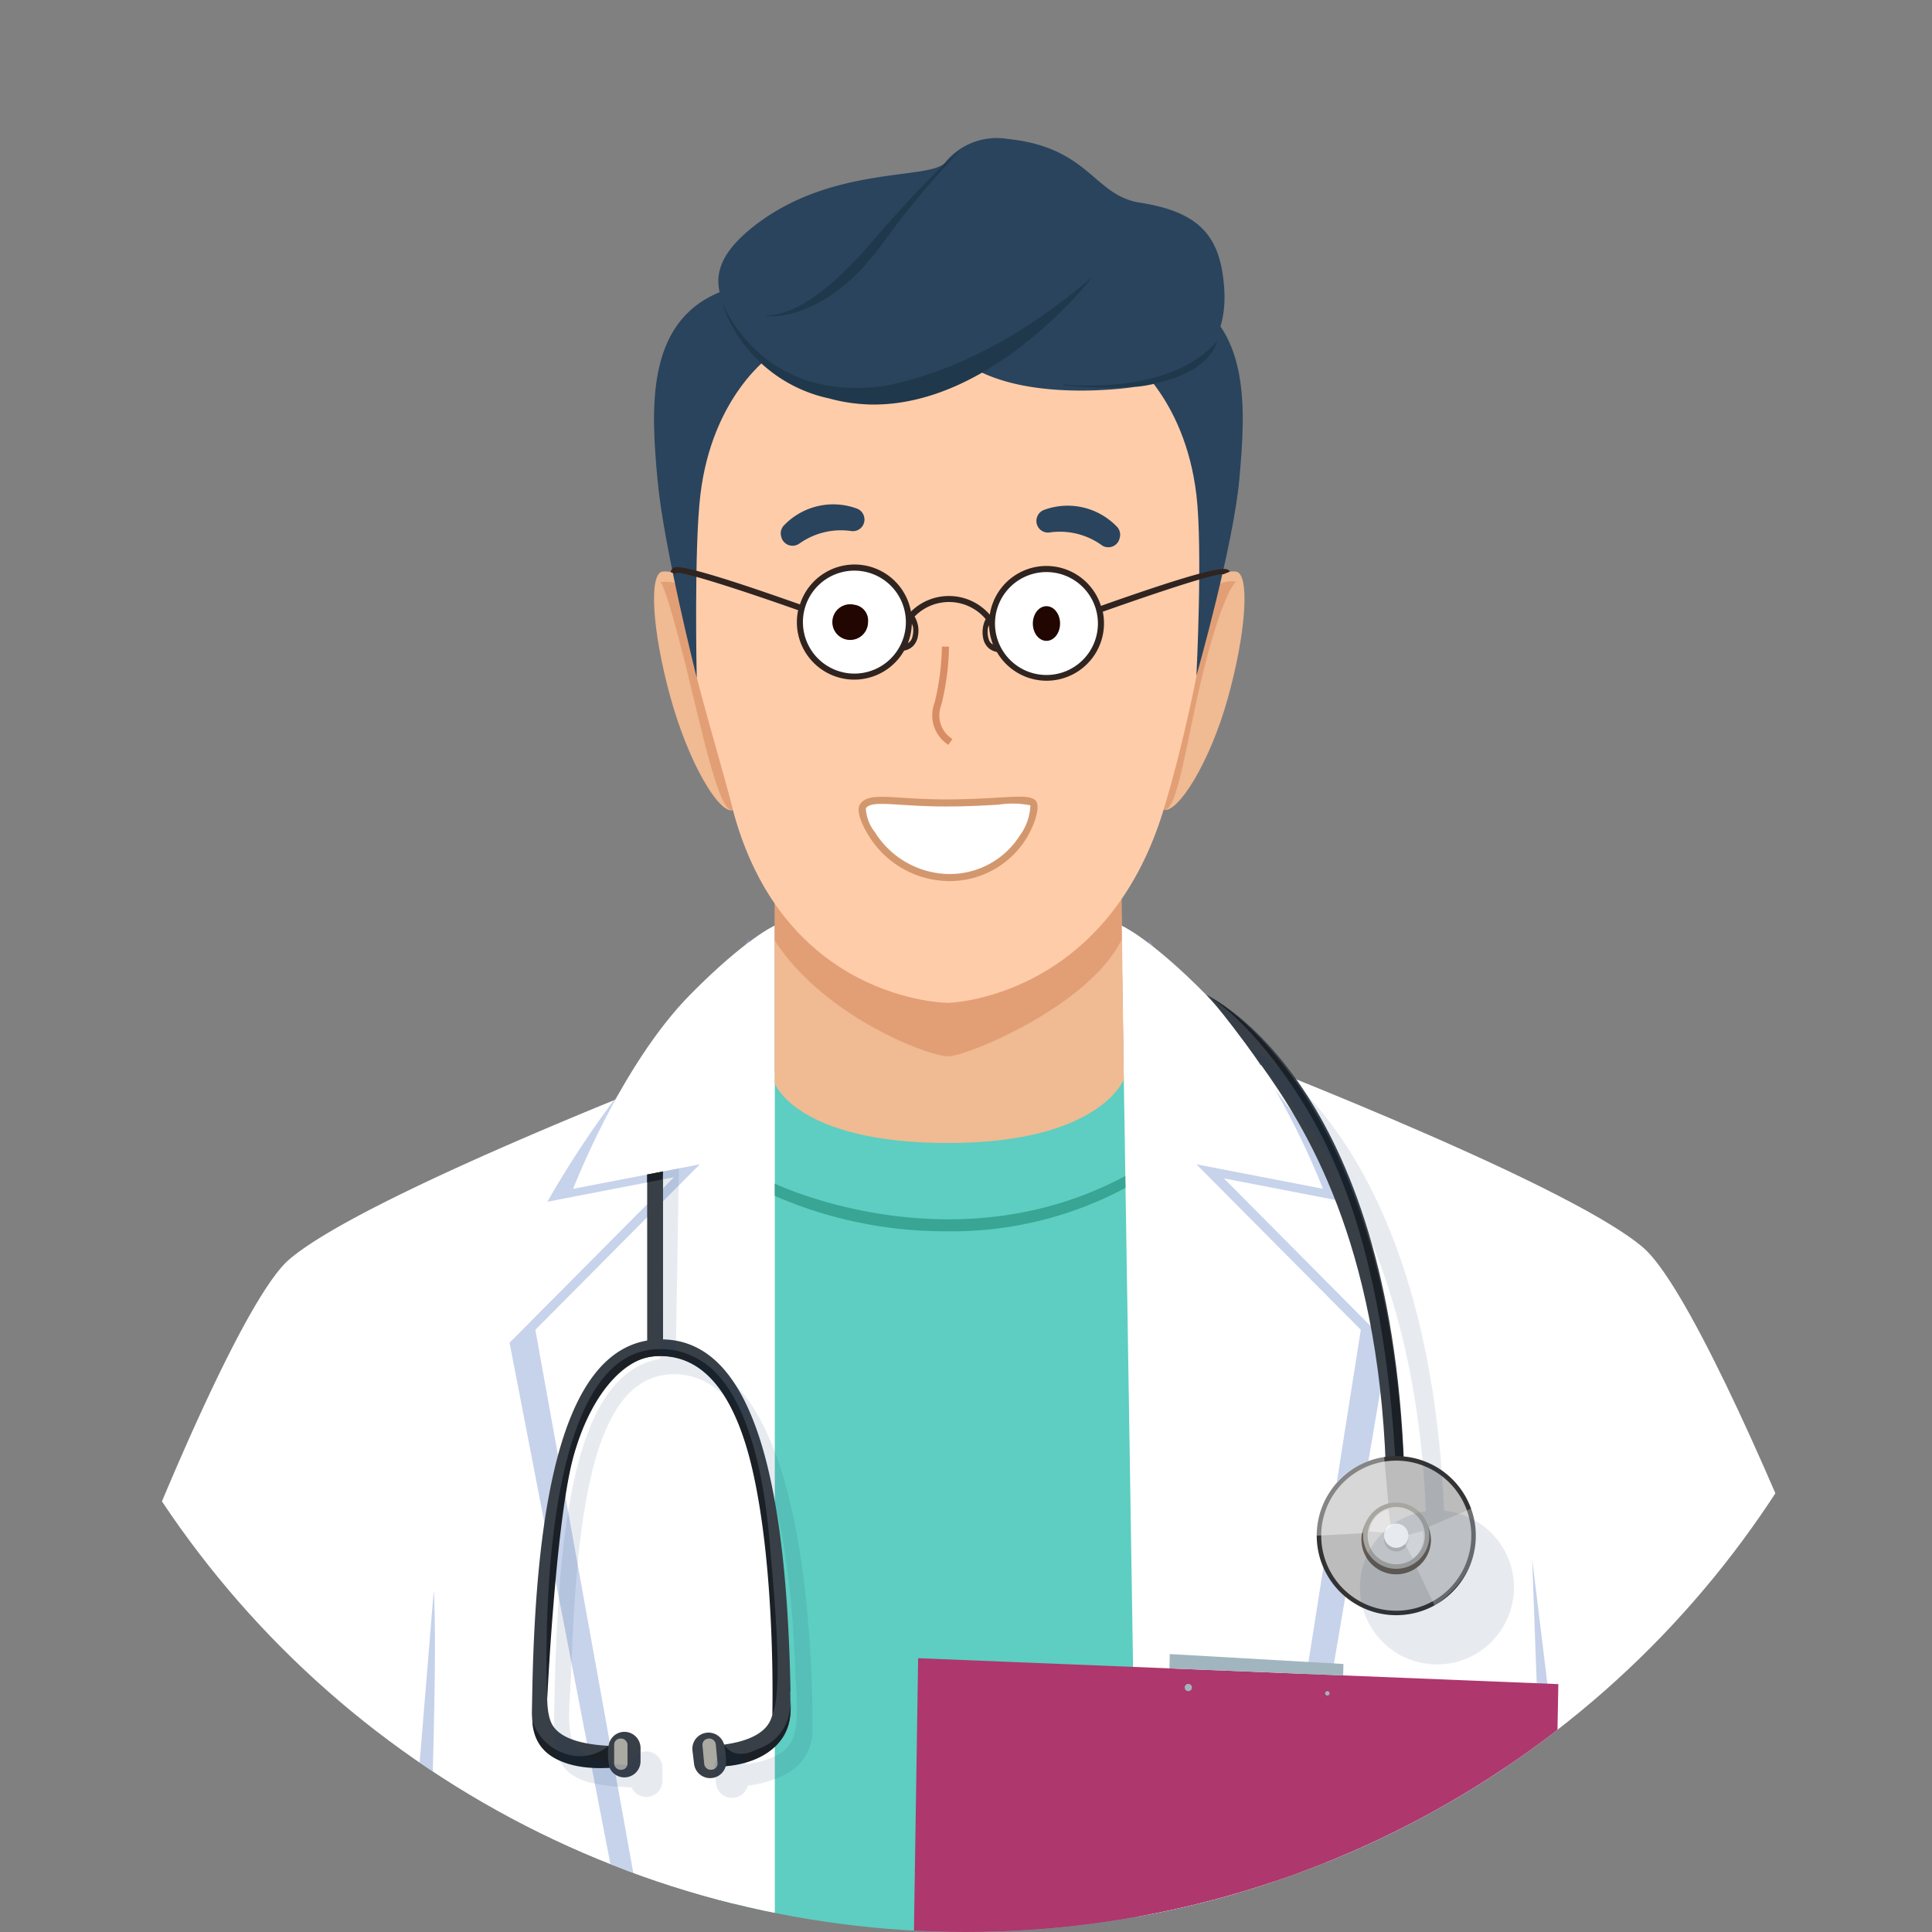 <svg xmlns="http://www.w3.org/2000/svg" xmlns:xlink="http://www.w3.org/1999/xlink" width="140" height="140" viewBox="0 0 140 140"><rect x="0" y="0" width="140" height="140" fill="#808080" stroke="none"/><defs><clipPath id="a"><circle cx="70" cy="70" r="70" transform="translate(1.05 1.05)" fill="#333e92"/></clipPath><clipPath id="b"><path d="M215.592,123.809a3.9,3.9,0,1,1-5.518,0A3.9,3.9,0,0,1,215.592,123.809Z" transform="translate(-208.932 -122.666)" fill="none"/></clipPath><clipPath id="c"><circle cx="3.901" cy="3.901" r="3.901" transform="translate(0 0)" fill="none"/></clipPath></defs><g transform="translate(-1.05 -1.05)" clip-path="url(#a)"><g transform="translate(-0.676 11.074)"><path d="M203.008,167.156c.33-.523,12.89,5.784,27-2.463s5.868,78.58,5.868,78.58l-1.145,45.065-1.6,21.762H197.968l-7.216-68.495S198.1,174.927,203.008,167.156Z" transform="translate(-145.71 -99.581)" fill="#5dcec1"/><path d="M275.821,180.172c-5.744-4.938-32.185-14.969-32.185-14.969l-4.317,7.711s1.4,95.641.678,115.341l-.01,22.048h32.269l.163-49.8c9.331-2.368,16.5-6.3,20.443-10.615,4.473-4.9,5.553-7.659,5.553-14.169S281.565,185.109,275.821,180.172Z" transform="translate(-155.016 -99.784)" fill="#fff"/><path d="M189.44,251.711c.3-.493.47-.763.47-.763V166.266s-26.441,10.03-32.185,14.968-22.448,50.607-22.606,57.114c-.63,25.829,21.833,58.415,21.833,58.415a12.948,12.948,0,0,0,2.1-1.263c-.437,6.017-1.183,15.008-1.183,15.008h35.05s.116-26.764,0-27.986C192.85,281.8,190.962,265.124,189.44,251.711Z" transform="translate(-135.047 -99.988)" fill="#fff"/><g transform="translate(97.821 114.761)"><path d="M268.856,240.156l-5.907,3.5a.442.442,0,0,1-.441,0l-6.242-3.51a.442.442,0,0,1-.225-.385V226.683a.441.441,0,0,1,.441-.441h12.149a.441.441,0,0,1,.441.441v13.094a.443.443,0,0,1-.216.379Z" transform="translate(-256.042 -226.242)" fill="#d5e1ed"/></g><g transform="translate(97.821 117.405)"><path d="M268.856,240.783l-5.907,3.5a.442.442,0,0,1-.441,0l-6.242-3.51a.442.442,0,0,1-.225-.385V229.954a.441.441,0,0,1,.441-.441h12.149a.441.441,0,0,1,.441.441V240.4a.443.443,0,0,1-.216.383Z" transform="translate(-256.042 -229.513)" fill="#b8ddff"/></g><g transform="translate(84.981 58.059)" opacity="0.5"><path d="M240.158,287.369V156.1s1.112,2.039,5.174,6.157a71.192,71.192,0,0,1,9.432,12.922l-9.173-1.775L257.506,185.4l-8.964,52.695-6.345.947,4.014,12.753Z" transform="translate(-240.158 -156.098)" fill="#8fa7d7"/></g><g transform="translate(38.65 57.979)" opacity="0.5"><path d="M195.02,162.157a71.217,71.217,0,0,0-9.433,12.922l9.173-1.775-11.915,11.991,19.222,99.383L200.193,156S199.082,158.039,195.02,162.157Z" transform="translate(-182.844 -156)" fill="#8fa7d7"/></g><g transform="translate(82.987 57.044)"><path d="M239.685,281.631h0l-1.993-126.788s2.063.885,6.125,5c5.081,5.15,8.481,14.075,8.481,14.075l-9.173-1.774,11.915,11.991-8.54,54.222-4.376,1.01,3.2,6.43Z" transform="translate(-237.692 -154.843)" fill="#fff"/></g><g transform="translate(40.523 57.044)"><path d="M202.511,280.334V154.843s-2.063.885-6.125,5C191.3,165,187.9,173.921,187.9,173.921l9.173-1.774-11.915,11.991Z" transform="translate(-185.162 -154.843)" fill="#fff"/></g><g transform="translate(57.872 75.193)"><path d="M219.12,181.3a30.915,30.915,0,0,1-12.5-2.566v-.887c.124.062,12.923,6.14,25.4-.553l.014.86A26.662,26.662,0,0,1,219.12,181.3Z" transform="translate(-206.623 -177.294)" fill="#38a595"/></g><path d="M149.52,255.483s9.545,1.833,14.509,6.8C164.029,262.278,151.658,256.094,149.52,255.483Z" transform="translate(-137.809 -117.084)" fill="#8fa7d7" opacity="0.5"/><path d="M178.426,308.109l2,2.428s-4.028,9.857-8.5,15.054l-3.626-5.043A42.942,42.942,0,0,0,178.426,308.109Z" transform="translate(-141.408 -127.168)" fill="#ffcca9"/><path d="M163.373,255.483c.23.382,3.436,3.436,4.505,6.414l-5.039-5.727Z" transform="translate(-140.361 -117.084)" fill="#8fa7d7" opacity="0.5"/><path d="M173.891,214.486c-.024-.458-2.932,37.973-4.177,43l9.658,29.54s-5.1,11.53-14.645,17.712c0,0,6.11-.913,15.731-14.2,0,0-4.811,13.745-11.607,19.548,0,0,10.69-6.338,13.821-25.58l-10.079-27.02S174.349,223.038,173.891,214.486Z" transform="translate(-140.723 -109.227)" fill="#8fa7d7" opacity="0.5"/><path d="M279.163,283.091l-4.649,1.342.71,4.166,3.939-1.521Z" transform="translate(-161.761 -122.374)" fill="#8fa7d7" opacity="0.5"/><path d="M272.466,240.553h0l-3.535-28.95,1.1,29.867c-11.858,4.5-24.634,9.881-24.634,9.881s6.787-1.749,15.121-3.971,23.822-10.92,23.822-10.92C281.181,237.392,276.961,238.877,272.466,240.553Z" transform="translate(-156.181 -108.675)" fill="#8fa7d7" opacity="0.5"/><path d="M289.385,212.5s7.465,20.093,7.545,33.139a13.509,13.509,0,0,1-4.734,10.308c-19.438,14.129-43.4,14.632-43.4,14.632s-.2,3.237-.656,3.847c0,0,42.424-2.809,50.534-21.182a12.867,12.867,0,0,0,1.425-7.528C299.306,237.05,294.487,224.874,289.385,212.5Z" transform="translate(-156.706 -108.848)" fill="#8fa7d7" opacity="0.1"/><path d="M149.562,203.366c.3-.771-12.09,30.774-11.981,42.128.229,23.835,17.829,53.9,21.456,57.113l-2.1,1.263s-23.366-34.705-21.833-58.415C135.408,240.768,135.977,238.7,149.562,203.366Z" transform="translate(-135.033 -107.094)" fill="#8fa7d7" opacity="0.1"/><path d="M242.508,275.776c1.374-13.974-2.643-22.583-2.176-22.793,4.537-2.045,15.81-6.478,24.893-10l.387-20.584-46.391-1.878-1.053,68.523,46.225-1.881.281-14.953a174.239,174.239,0,0,1-22.166,3.566Z" transform="translate(-150.963 -110.385)" fill="#ae376d"/><path d="M254.587,221.7l.022-.833-12.584-.72L242,221.189Z" transform="translate(-155.531 -110.312)" fill="#a1b5bf"/><path d="M243.891,223.086a.263.263,0,1,1-.263-.263.263.263,0,0,1,.263.263Z" transform="translate(-155.792 -110.826)" fill="#a1b5bf"/><path d="M256.273,223.632a.16.16,0,1,1-.16-.16A.16.16,0,0,1,256.273,223.632Z" transform="translate(-158.204 -110.95)" fill="#a1b5bf"/><g transform="translate(86.043 31.382)"><path d="M246.141,132.24c-1.321,4.764-3.656,8.414-4.669,8.132,0,0,.714-3.033,1.665-7.884,1.1-5.628,1.26-9.6,3.563-9.382C247.747,123.2,247.463,127.477,246.141,132.24Z" transform="translate(-241.472 -123.098)" fill="#f0ba92"/></g><g transform="translate(86.043 32.105)" opacity="0.6"><path d="M244.372,130.44c-1.2,4.794-1.887,10.384-2.9,10.1,0,0,1.01-4.326,1.961-9.177,1.1-5.627.992-7.573,3.294-7.359C246.727,124.007,245.832,124.614,244.372,130.44Z" transform="translate(-241.472 -123.992)" fill="#d88d64"/></g><g transform="translate(49.119 31.382)"><path d="M196.99,132.24c1.321,4.764,3.515,8.443,4.528,8.163,0,0-1.078-3.93-1.718-8.059-.878-5.667-1.065-9.451-3.369-9.237C195.385,123.2,195.669,127.477,196.99,132.24Z" transform="translate(-195.795 -123.097)" fill="#f0ba92"/></g><g transform="translate(49.586 32.135)" opacity="0.6"><path d="M198.16,129.931c1.2,4.8,2.456,10.936,3.469,10.656,0,0-1.078-4.937-2.028-9.788-1.1-5.627-.924-6.963-3.227-6.749C196.373,124.05,196.7,124.106,198.16,129.931Z" transform="translate(-196.373 -124.029)" fill="#d88d64"/></g><g transform="translate(57.866 54.509)"><path d="M231.912,165.4s-1.744,4.6-12.735,4.6-12.561-4.324-12.561-4.324V151.707h25.121Z" transform="translate(-206.616 -151.707)" fill="#f0ba92"/></g><g transform="translate(57.866 50.846)" opacity="0.6"><path d="M231.753,154.388c-2.268,4.738-11.143,8.46-12.577,8.46s-8.971-2.859-12.561-8.381v-7.292h25.121Z" transform="translate(-206.616 -147.176)" fill="#d88d64"/></g><g transform="translate(50.239 8.291)"><path d="M232.985,134.9c-4.186,13.758-15.616,13.988-15.616,13.988s-12.074-.032-15.681-14.316c-2.381-9.425-8.108-23.858-1.242-34.553,3.887-6.053,32.143-8.473,35.472,0S235.44,126.832,232.985,134.9Z" transform="translate(-197.181 -94.533)" fill="#ffcca9"/></g><g transform="translate(63.946 47.708)"><path d="M226.823,143.8c.462.386-.964,5.362-6.135,5.415-4.387.045-6.587-4.464-6.19-5.136.492-.833,2.239-.27,6.013-.27S226.319,143.375,226.823,143.8Z" transform="translate(-214.197 -143.355)" fill="#fff"/><path d="M220.563,149.407a6.91,6.91,0,0,1-5.853-3.552c-.4-.686-.733-1.564-.493-1.971.4-.681,1.339-.622,3.044-.516.846.053,1.9.12,3.19.12,1.541,0,2.775-.071,3.766-.129,1.556-.088,2.335-.135,2.71.178h0c.354.3.082,1.2-.051,1.571a6.528,6.528,0,0,1-6.245,4.3Zm-4.751-5.592c-.616,0-1,.076-1.154.329a3.013,3.013,0,0,0,.658,1.719,6.429,6.429,0,0,0,5.246,3.031h.063a6,6,0,0,0,5.2-2.8,3.928,3.928,0,0,0,.757-2.176,6.7,6.7,0,0,0-2.331-.045c-1,.058-2.241.129-3.8.129-1.306,0-2.369-.067-3.222-.12-.554-.037-1.024-.067-1.411-.067Z" transform="translate(-214.137 -143.294)" fill="#d3976e"/></g><g transform="translate(69.281 36.828)"><path d="M221.9,136.955a2.529,2.529,0,0,1-1-3.029,18.406,18.406,0,0,0,.536-4.091l.513.011a18.51,18.51,0,0,1-.563,4.244,2.02,2.02,0,0,0,.813,2.449Z" transform="translate(-220.736 -129.835)" fill="#d88d64"/></g><path d="M240.455,264.825l-4.738.719c-6.047.526-8.285-4.135-13.627-3.444s-4.7,2.811-4.7,2.811c-3.54.1-2.608,5-2.608,5-1.674,2.491.068,5.368.068,5.368-1.219,1.724.4,4.334.4,4.334.455,2.839,3.9,5.184,7.6,5.574.125.015.251.022.378.031s.264.019.4.023.28,0,.42,0q.293,0,.587-.025h.07c.166-.013.334-.022.5-.044,4.468-.609,16.782-5.593,16.782-5.593C242.178,269.957,240.455,264.825,240.455,264.825Z" transform="translate(-150.174 -118.339)" fill="#ffcca9"/><path d="M218.167,265.594s3.067.6,4.727.715a63.244,63.244,0,0,1,6.418.973s-4.985-.416-6.451-.509C221.746,266.7,217.7,265.638,218.167,265.594Z" transform="translate(-150.956 -119.022)" fill="#d88d64"/><path d="M218.487,272.59a9.126,9.126,0,0,1-2.911-1.818,4.174,4.174,0,0,1-.7-1.85,7.588,7.588,0,0,0,.047,2.309Z" transform="translate(-150.317 -119.658)" fill="#d88d64"/><path d="M218.444,279.224a19.529,19.529,0,0,1-3.011-1.641,4.633,4.633,0,0,1-1.321-1.913,5.544,5.544,0,0,0,.765,2.2Z" transform="translate(-150.186 -120.952)" fill="#d88d64"/><path d="M218.925,284.568a19.468,19.468,0,0,1-3.011-1.641,5.369,5.369,0,0,1-1.409-2.054,6.107,6.107,0,0,0,.853,2.336Z" transform="translate(-150.262 -121.949)" fill="#d88d64"/><path d="M218.619,264.044s-.542,1.247.437,1.418l.158.223-1.04-.388a1.609,1.609,0,0,1,.445-1.253Z" transform="translate(-150.963 -118.724)" fill="#d88d64"/><g transform="translate(40.271 87.033)"><path d="M203.588,217.419c-.28-14.484-2.449-25.478-9.368-25.478-7.03,0-9.131,11.354-9.355,26.174v.006l-.017.787c0,2.874,1.53,3.592,3.482,3.9a17.3,17.3,0,0,0,2.149.175,1.171,1.171,0,0,0,2.242-.474v-.957a1.173,1.173,0,0,0-1.173-1.173,1.159,1.159,0,0,0-1.141,1.013c-1.557-.078-3.478-.412-4.1-1.563-.609-1.124-.255-3.509-.2-5.119.412-12.309,2.413-21.567,8.125-21.567s7.707,9.232,8.123,21.515c.052,1.543.32,3.8-.255,4.955-.522,1.042-1.928,1.5-3.324,1.69a1.17,1.17,0,0,0-2.291.449l.115.951a1.172,1.172,0,0,0,2.295.163c2.238-.31,4.773-1.3,4.692-4.235l-.014-1.154C203.578,217.454,203.584,217.437,203.588,217.419Z" transform="translate(-184.85 -191.941)" fill="#383f47"/></g><g transform="translate(48.623 74.864)"><path d="M196.331,189.654h-1.149V177.109l1.149-.222Z" transform="translate(-195.182 -176.887)" fill="#383f47"/></g><g transform="translate(89.131 62.066)"><path d="M258.309,195.261c-.593-16.285-5.791-24.634-9.124-29.247-3.163-4.378-3.893-4.959-3.893-4.959.542.253,13.331,6.5,14.339,34.157Z" transform="translate(-245.292 -161.055)" fill="#383f47"/></g><g transform="translate(89.112 62.047)"><path d="M259.044,195.564c-.885-16.935-4.93-24.352-8.263-28.964-3.163-4.379-5.512-5.568-5.512-5.568.543.253,13.35,7.019,14.358,34.677Z" transform="translate(-245.269 -161.032)" fill="#1a2026"/></g><g transform="translate(97.142 95.492)"><g transform="translate(0.162 0.163)"><path d="M266.6,208.207a5.6,5.6,0,1,1-5.6-5.6A5.6,5.6,0,0,1,266.6,208.207Z" transform="translate(-255.403 -202.607)" fill="#bcbcbc"/></g><path d="M260.965,213.932a5.764,5.764,0,1,1,5.764-5.764A5.764,5.764,0,0,1,260.965,213.932Zm0-11.2a5.438,5.438,0,1,0,5.437,5.438,5.438,5.438,0,0,0-5.437-5.438Z" transform="translate(-255.202 -202.405)" fill="#333"/></g><g transform="translate(104.269 99.283)" opacity="0.3"><path d="M265.433,214.135l-1.415-2.976,1-2.741,3.09-1.323s1.8,3.962-2.673,7.04Z" transform="translate(-264.018 -207.095)" fill="#fff"/></g><g transform="translate(100.383 99.017)"><path d="M264.246,209.411a2.521,2.521,0,1,1-2.518-2.645A2.584,2.584,0,0,1,264.246,209.411Z" transform="translate(-259.211 -206.766)" fill="#635b53"/></g><g transform="translate(97.085 95.457)" opacity="0.4"><path d="M260.067,202.362l.309,3.4-1.884,2.227-3.356.172s-.333-4.458,4.931-5.8Z" transform="translate(-255.132 -202.362)" fill="#fff"/></g><g transform="translate(100.504 98.855)"><g transform="translate(0.163 0.162)"><path d="M264.039,209a2.238,2.238,0,1,1-2.238-2.238A2.238,2.238,0,0,1,264.039,209Z" transform="translate(-259.563 -206.766)" fill="#d3d3d3"/></g><path d="M261.762,211.366a2.4,2.4,0,1,1,2.4-2.4,2.4,2.4,0,0,1-2.4,2.4Zm0-4.475a2.075,2.075,0,1,0,2.075,2.075A2.075,2.075,0,0,0,261.762,206.891Z" transform="translate(-259.361 -206.565)" fill="#a8a6a0"/></g><g transform="translate(102.021 100.639)"><path d="M263,209.652a.88.88,0,1,1-.88-.88.88.88,0,0,1,.88.88Z" transform="translate(-261.237 -208.772)" fill="#bababa"/></g><g transform="translate(102.021 100.376)"><circle cx="0.88" cy="0.88" r="0.88" transform="translate(0 0)" fill="#fff"/></g><g transform="translate(46.23 115.957)"><rect width="0.968" height="2.266" rx="0.446" fill="#aaa9a2"/></g><g transform="translate(52.587 115.916)"><rect width="0.968" height="2.266" rx="0.446" transform="translate(0 0.091) rotate(-5.391)" fill="#aaa9a2"/></g><g transform="translate(100.95 99.335)" opacity="0.4"><path d="M261.292,207.159a1.952,1.952,0,0,0-1.379,1.622l1.258.092.332-.331Z" transform="translate(-259.913 -207.159)" fill="#fff"/></g><g transform="translate(103.428 100.899)" opacity="0.4"><path d="M263.653,211.092a1.95,1.95,0,0,0,.733-2l-1.212.348-.2.426Z" transform="translate(-262.978 -209.094)" fill="#fff"/></g><g transform="translate(49.119 10.706)"><path d="M198.889,125.912s-2.416-9.574-2.847-14.409-.939-11.328,4.509-13.539,3.772,4.539,3.772,4.539-4.308,2.9-5.17,10.152C198.686,116.6,198.889,125.912,198.889,125.912Z" transform="translate(-195.795 -97.52)" fill="#2a445d"/></g><g transform="translate(83.011 10.706)"><path d="M243.133,125.766s2.681-9.429,3.112-14.263.939-11.328-4.508-13.539-3.773,4.539-3.773,4.539,4.308,2.9,5.17,10.152C243.6,116.6,243.133,125.766,243.133,125.766Z" transform="translate(-237.722 -97.52)" fill="#2a445d"/></g><g transform="translate(53.781)"><path d="M231.756,102.288s-6.636,1.058-11.083-1.031c-1.3-.612-7.624,2.078-10.529,1.534a11.369,11.369,0,0,1-8.114-6.031c-.32-1.362-1.652-3.3,2.369-6.318,5.562-4.172,12.422-3.16,13.57-4.381a4.829,4.829,0,0,1,4.524-1.744c5.96.6,6.252,4.093,9.6,4.617,4.362.682,5.834,2.441,6.117,6.1C238.753,102,231.756,102.288,231.756,102.288Z" transform="translate(-201.562 -84.277)" fill="#2a445d"/></g><g transform="translate(57.121 0.851)"><path d="M219.911,85.329s-1.867,1.34-6.558,6.8-7.132,5.122-7.659,5.218c0,0,4.048.7,8.329-4.931a62.118,62.118,0,0,1,5.888-7.087Z" transform="translate(-205.694 -85.329)" fill="#1f384c"/></g><g transform="translate(78.697 14.668)"><path d="M232.385,105.585s7.827.925,11.237-3.163c0,0-.719,4.276-11.058,3.235Z" transform="translate(-232.385 -102.422)" fill="#1f384c"/></g><g transform="translate(53.997 10.041)"><path d="M213.659,104.6c-9.222,1.289-11.873-6.323-11.829-6.182a10.491,10.491,0,0,0,7.81,7.087,12.16,12.16,0,0,0,2.4.411c.434.033.7.032.7.032h.017c8.819.077,15.959-9.249,15.959-9.249C222.734,101.849,217.425,103.86,213.659,104.6Z" transform="translate(-201.829 -96.698)" fill="#1f384c"/></g><g transform="translate(59.738 31.033)"><g clip-path="url(#b)"><path d="M215.286,132.067l3.047-3.047v3.047Z" transform="translate(-210.15 -123.884)" fill="#fff"/><path d="M210.058,130.76l-1.6-1.6v-3.92l3.047-3.047h3.92l1.6,1.6v3.92l-3.047,3.047Z" transform="translate(-208.842 -122.576)" fill="#fff"/><path d="M211.508,122.2l-3.047,3.047V122.2Z" transform="translate(-208.842 -122.576)" fill="#fff"/></g></g><g transform="translate(73.65 31.303)"><g clip-path="url(#c)"><path d="M232.495,132.4l3.047-3.047V132.4Z" transform="translate(-227.358 -124.218)" fill="#fff"/><path d="M227.267,131.094l-1.6-1.6v-3.92l3.047-3.047h3.92l1.6,1.6v3.92l-3.047,3.047Z" transform="translate(-226.051 -122.91)" fill="#fff"/><path d="M228.717,122.529l-3.047,3.047v-3.047Z" transform="translate(-226.051 -122.91)" fill="#fff"/></g></g><g transform="translate(76.829 26.638)"><path d="M234.809,120.075a5.192,5.192,0,0,0-3.786-.923.839.839,0,0,1-.926-1.031h0a.838.838,0,0,1,.552-.613,4.948,4.948,0,0,1,5.268,1.236.834.834,0,0,1,.2.767l-.013.055a.841.841,0,0,1-1.3.509Z" transform="translate(-230.074 -117.229)" fill="#2a445d"/></g><g transform="translate(62.653 33.8)"><g transform="translate(13.916 0.102)"><ellipse cx="0.987" cy="1.257" rx="0.987" ry="1.257" transform="translate(0 0)" fill="#210601"/></g><path d="M213.524,126.089a1.293,1.293,0,1,0,.987,1.257A1.146,1.146,0,0,0,213.524,126.089Z" transform="translate(-212.537 -126.089)" fill="#210601"/></g><g transform="translate(50.32 30.886)"><path d="M228.466,125.478a4.148,4.148,0,0,0-8.055.639h0a3.915,3.915,0,0,0-5.713-.226,4.153,4.153,0,0,0-8.043-.518c-6.929-2.455-8.636-2.778-9.094-2.691-.137.026-.253.231-.276.344l.357.145a.613.613,0,0,1,.071-.09c.6-.07,4.91,1.331,8.811,2.712a4.158,4.158,0,0,0,7.68,2.927,1.185,1.185,0,0,0,.353-.12,1.123,1.123,0,0,0,.323-.241,1.317,1.317,0,0,0,.326-.707,2.007,2.007,0,0,0-.244-1.4,3.473,3.473,0,0,1,5.15.184,2.1,2.1,0,0,0-.192,1.315,1.315,1.315,0,0,0,.326.706,1.1,1.1,0,0,0,.323.241,1.189,1.189,0,0,0,.354.12A4.159,4.159,0,0,0,228.6,125.9c3.96-1.4,8.263-2.833,8.754-2.715-.016,0,.443-.182.443-.182C237.655,122.71,237.469,122.288,228.466,125.478ZM210.6,130.385a3.73,3.73,0,1,1,3.73-3.73A3.73,3.73,0,0,1,210.6,130.385Zm4.157-2.52a.771.771,0,0,1-.179.246.734.734,0,0,1-.1.063,4.129,4.129,0,0,0,.283-1.392.856.856,0,0,1,.089.244A1.763,1.763,0,0,1,214.757,127.865Zm5.781.348a.762.762,0,0,1-.179-.246,1.763,1.763,0,0,1-.09-.839.864.864,0,0,1,.089-.245,4.152,4.152,0,0,0,.284,1.393.681.681,0,0,1-.1-.063Zm3.978,2.273a3.729,3.729,0,1,1,3.73-3.729,3.729,3.729,0,0,1-3.73,3.729Z" transform="translate(-197.281 -122.484)" fill="#302420"/></g><g transform="translate(58.304 26.536)"><path d="M208.485,119.948a5.188,5.188,0,0,1,3.786-.922A.84.84,0,0,0,213.2,118h0a.838.838,0,0,0-.552-.613,4.948,4.948,0,0,0-5.268,1.236.834.834,0,0,0-.2.767l.013.054a.841.841,0,0,0,1.292.5Z" transform="translate(-207.158 -117.103)" fill="#2a445d"/></g><g transform="translate(41.326 87.725)"><path d="M186.211,218.119s-1.088-22.113,6.38-24.985a5.349,5.349,0,0,1,4.475.359c3.955,2.085,4.938,9.655,5.241,13.092.394,4.452,1,10.927.213,12.739,0,0,.278-10.286-1.445-17.789s-4.972-8.328-7.049-8.211-4.492,2.445-5.84,6.991S186.211,218.119,186.211,218.119Z" transform="translate(-186.155 -192.797)" fill="#1a2026"/></g><g transform="translate(40.303 114.676)"><path d="M184.89,226.139a3.685,3.685,0,0,0,2.5,2.412,3.232,3.232,0,0,0,3.024-.611,4.254,4.254,0,0,0,.071,1.591S185.067,230.113,184.89,226.139Z" transform="translate(-184.89 -226.136)" fill="#1a2026"/></g><g transform="translate(54.199 113.17)"><path d="M206.883,224.275a3.7,3.7,0,0,1-.315,1.7,3.349,3.349,0,0,1-2.055,1.843c-1.8.953-2.434-.321-2.434-.321a5.363,5.363,0,0,1,.119,1.563S207.286,228.891,206.883,224.275Z" transform="translate(-202.079 -224.273)" fill="#1a2026"/></g><g transform="translate(48.623 74.864)"><path d="M195.182,177.109l1.149-.222-.072.586-1.077.209Z" transform="translate(-195.182 -176.887)" fill="#1a2026"/></g><g transform="translate(41.86 65.835)" opacity="0.1"><g transform="translate(0 8.806)"><path d="M195.651,190.333l.225-13.721-1.149.222-.225,13.585c-6.215,1.064-7.46,12.1-7.673,26.179v.006l-.017.787c0,2.874,1.53,3.592,3.482,3.9a17.132,17.132,0,0,0,2.149.175,1.171,1.171,0,0,0,2.242-.474v-.957a1.173,1.173,0,0,0-1.173-1.173,1.159,1.159,0,0,0-1.141,1.013c-1.557-.078-3.478-.412-4.1-1.563-.609-1.124-.255-3.508-.2-5.119.412-12.309,1.749-21.664,7.461-21.664s8.372,9.329,8.788,21.612c.052,1.543.32,3.806-.255,4.955-.522,1.042-1.927,1.5-3.324,1.69a1.17,1.17,0,0,0-2.291.449l.115.951a1.172,1.172,0,0,0,2.3.163c2.238-.31,4.773-1.3,4.692-4.234l-.015-1.154a.211.211,0,0,1,.015-.053C205.275,201.511,202.466,190.473,195.651,190.333Z" transform="translate(-186.815 -176.612)" fill="#0e3368"/></g><g transform="translate(50.198)"><path d="M263.225,199.334c-1.157-27.189-13.772-33.365-14.312-33.616,0,0,.73.58,3.893,4.959,3.294,4.56,8.408,12.776,9.1,28.692a5.58,5.58,0,1,0,1.319-.034Z" transform="translate(-248.913 -165.718)" fill="#0e3368"/></g><path d="M265.62,284.3l-.228,15.068-41.906,1.6h0l-.064,5.3,44.836-1.9V283.645Z" transform="translate(-193.83 -188.316)" fill="#0e3368"/></g></g></g></svg>